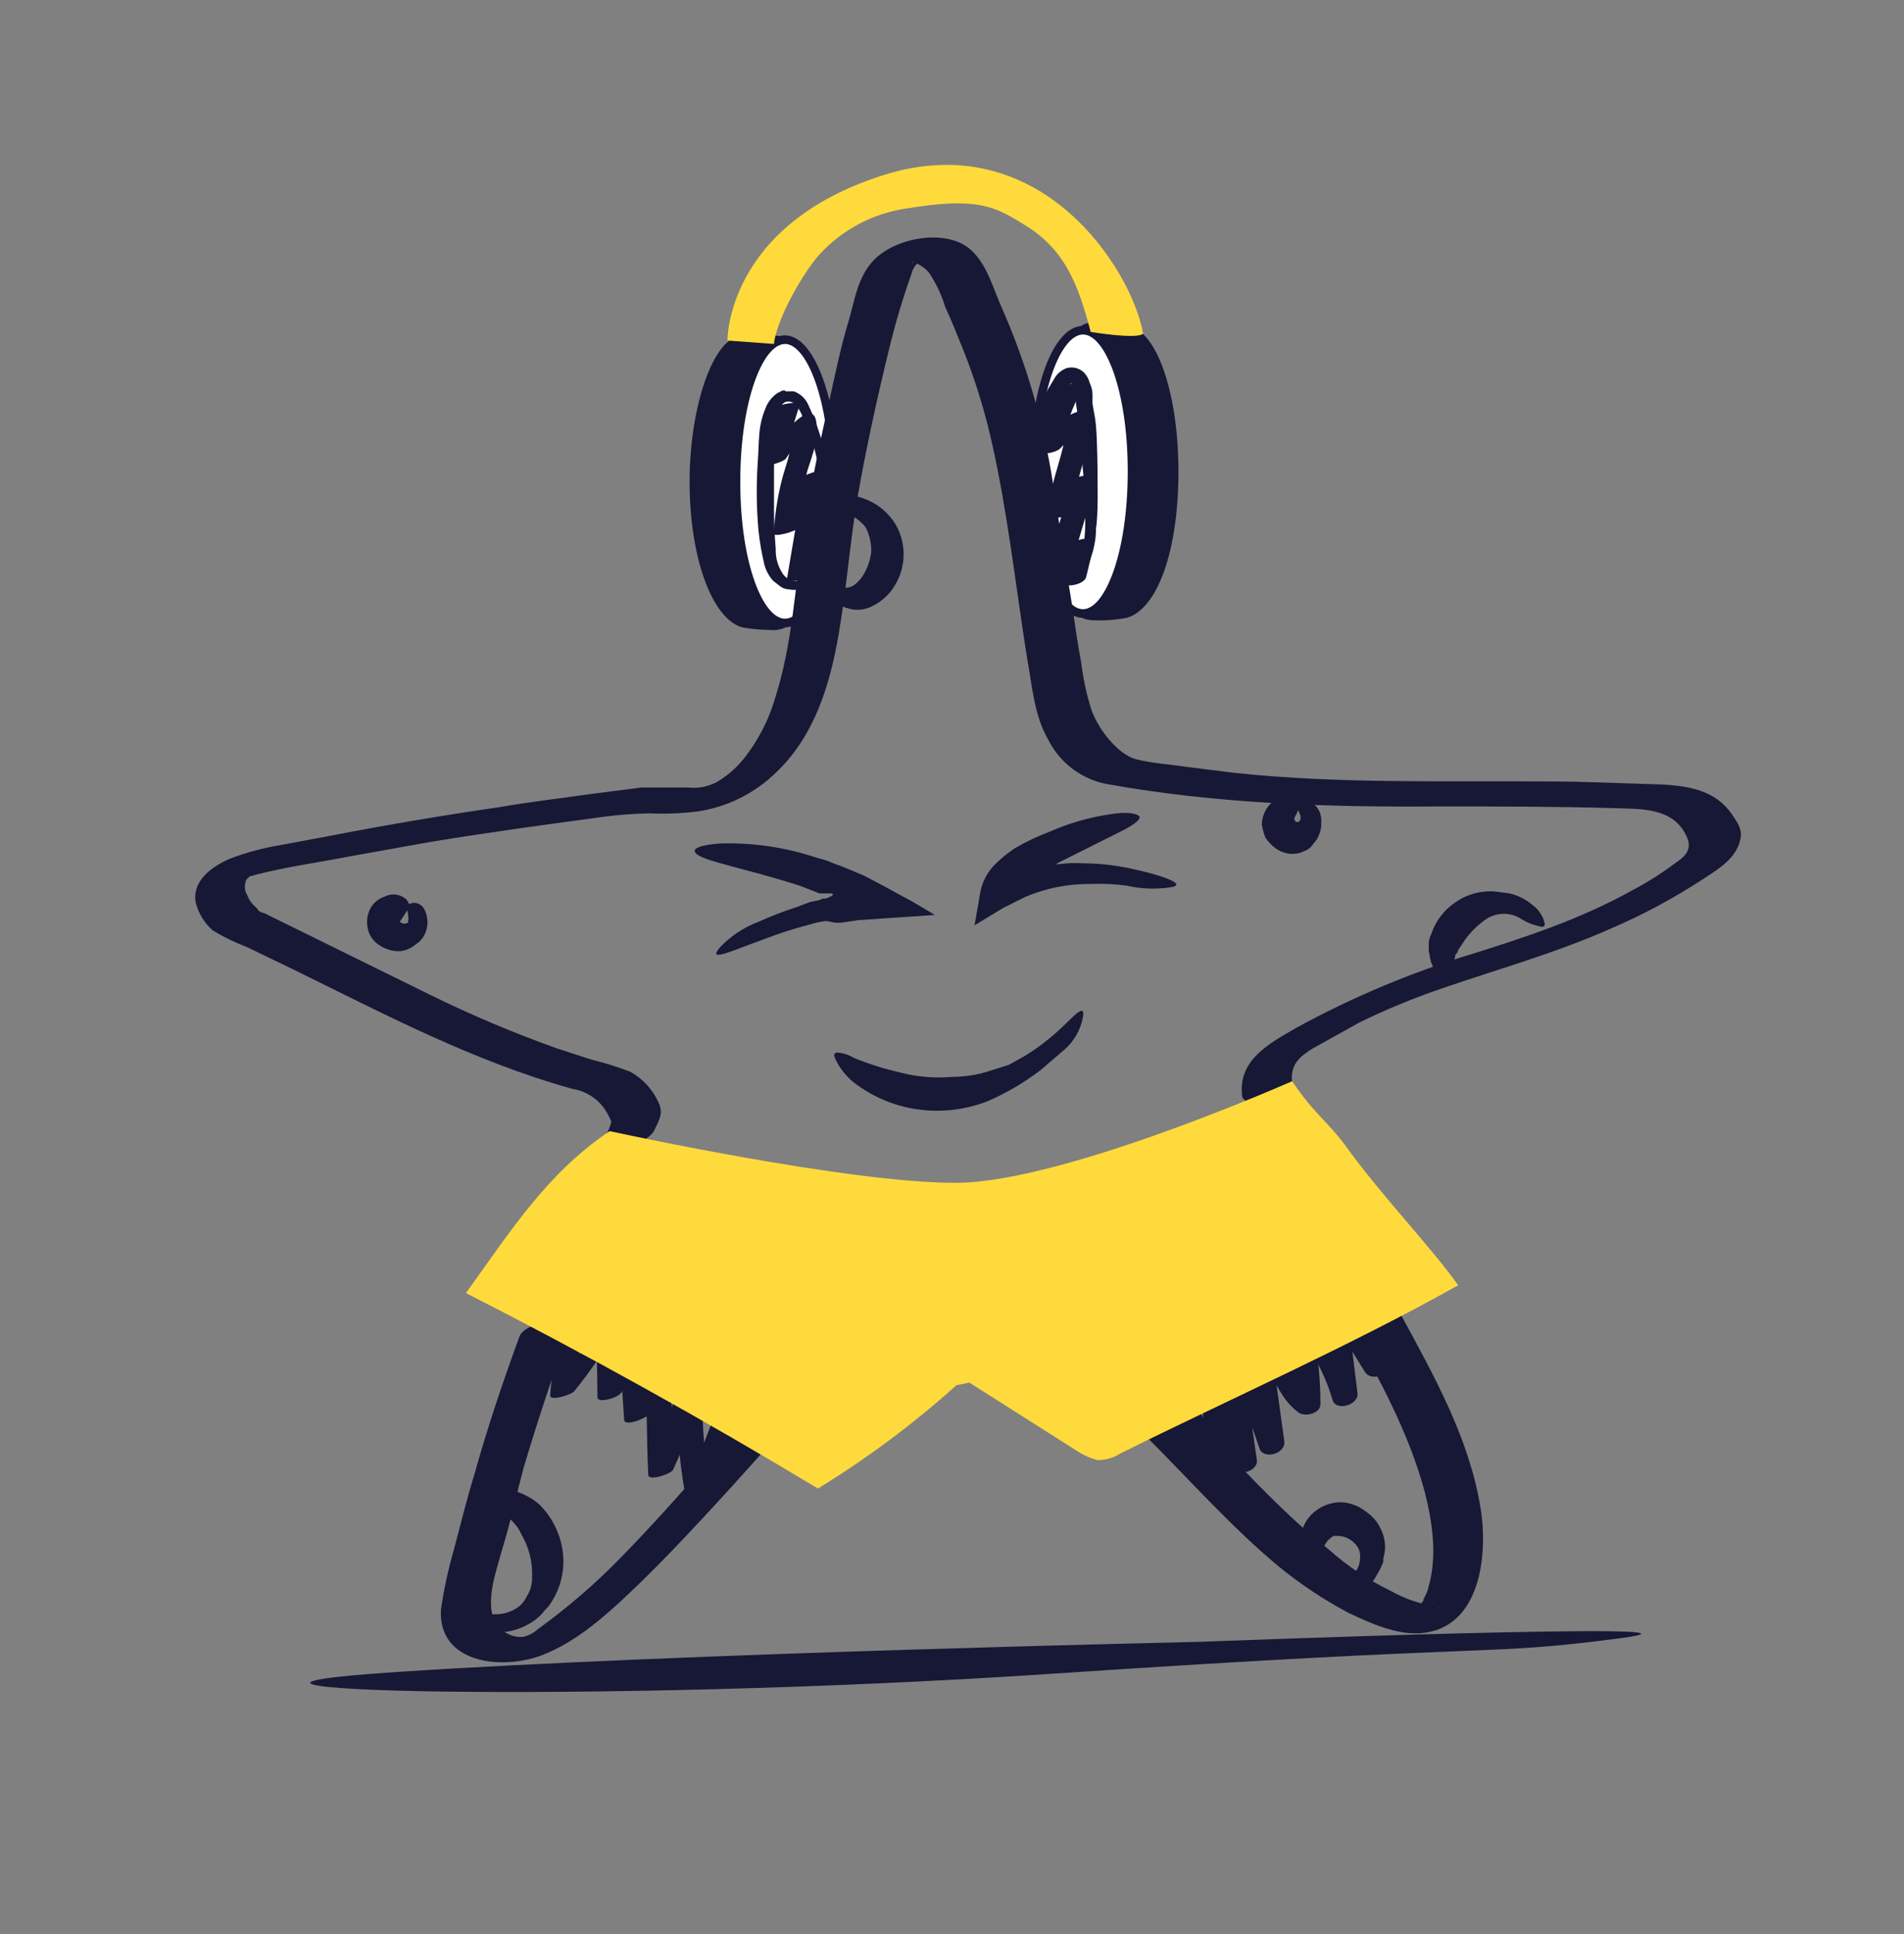 <svg width="64" height="65" viewBox="0 0 64 65" fill="none" xmlns="http://www.w3.org/2000/svg">
<rect x="0" y="0" width="64" height="65" fill="#808080" stroke="none"/>
<path d="M40.334 55.179C40.334 55.179 23.006 55.555 13.344 56.192C3.682 56.829 19.853 57.292 35.387 56.25C50.922 55.208 49.764 55.671 54.422 55.063C59.079 54.456 40.334 55.179 40.334 55.179Z" fill="#171736"/>
<path d="M26.568 11.531C26.395 11.358 25.18 11.416 24.977 11.416C24.08 11.416 23.328 13.557 23.328 16.191C23.328 18.825 24.109 20.678 24.977 20.938C25.237 20.996 26.221 21.112 26.395 20.938C27.06 20.301 26.626 18.275 26.626 16.191C26.626 14.107 27.204 12.197 26.568 11.531Z" fill="#171736"/>
<path d="M25.87 21.17C25.559 21.169 25.25 21.14 24.944 21.083C23.932 20.794 23.18 18.739 23.18 16.192C23.18 13.644 23.99 11.271 24.973 11.271H25.118C26.101 11.242 26.506 11.3 26.651 11.445C26.796 11.589 27.027 12.892 26.911 14.136C26.854 14.773 26.767 15.468 26.767 16.192C26.767 16.915 26.825 17.407 26.854 17.986C26.94 19.404 26.998 20.533 26.506 21.025C26.318 21.147 26.093 21.198 25.87 21.17ZM25.639 11.56H24.973C24.25 11.56 23.469 13.413 23.469 16.192C23.469 18.97 24.25 20.591 25.031 20.794C25.32 20.88 26.159 20.938 26.304 20.823C26.448 20.707 26.651 19.317 26.564 18.015C26.535 17.407 26.477 16.799 26.477 16.192C26.477 15.584 26.564 14.744 26.622 14.107C26.738 12.979 26.825 12.024 26.448 11.647C26.073 11.271 26.246 11.56 25.639 11.56Z" fill="#171736"/>
<path d="M28.04 16.191C28.04 13.557 27.317 11.416 26.391 11.416C25.465 11.416 24.742 13.557 24.742 16.191C24.742 18.825 25.494 20.938 26.391 20.938C27.288 20.938 28.04 18.796 28.04 16.191Z" fill="white"/>
<path d="M26.387 21.083C25.404 21.083 24.594 18.912 24.594 16.192C24.594 13.471 25.404 11.271 26.387 11.271C27.371 11.271 28.181 13.442 28.181 16.192C28.181 18.941 27.4 21.083 26.387 21.083ZM26.387 11.56C25.664 11.56 24.883 13.413 24.883 16.192C24.883 18.97 25.664 20.794 26.387 20.794C27.11 20.794 27.892 18.941 27.892 16.192C27.892 13.442 27.11 11.56 26.387 11.56Z" fill="#171736"/>
<path d="M36.403 20.62C36.577 20.765 37.56 20.678 37.821 20.62C38.717 20.359 39.469 18.478 39.469 15.844C39.469 13.21 38.746 11.097 37.821 11.097C37.618 11.097 36.432 11.039 36.258 11.213C35.622 11.879 36.172 13.789 36.172 15.844C36.172 17.899 35.767 19.983 36.403 20.62Z" fill="#171736"/>
<path d="M36.921 20.852C36.66 20.852 36.4 20.823 36.313 20.707C35.792 20.215 35.879 19.086 35.966 17.668C35.995 17.089 36.024 16.481 36.024 15.844C36.024 15.207 35.966 14.426 35.908 13.818C35.792 12.574 35.677 11.589 36.14 11.126C36.602 10.663 36.689 10.924 37.673 10.953H37.817C38.83 10.953 39.611 13.123 39.611 15.844C39.611 18.565 38.888 20.475 37.875 20.765C37.56 20.823 37.241 20.852 36.921 20.852ZM36.516 20.504C36.631 20.591 37.499 20.562 37.788 20.475C38.541 20.273 39.322 18.478 39.322 15.844C39.322 13.21 38.541 11.242 37.817 11.242H37.673C36.631 11.213 36.4 11.271 36.342 11.329C36.284 11.387 36.082 12.66 36.197 13.789C36.255 14.426 36.313 15.121 36.313 15.844C36.313 16.568 36.284 17.089 36.255 17.697C36.169 18.999 36.111 20.099 36.516 20.504Z" fill="#171736"/>
<path d="M36.399 20.591C37.31 20.591 38.048 18.466 38.048 15.844C38.048 13.223 37.31 11.097 36.399 11.097C35.488 11.097 34.75 13.223 34.75 15.844C34.75 18.466 35.488 20.591 36.399 20.591Z" fill="white"/>
<path d="M36.403 20.765C35.39 20.765 34.609 18.594 34.609 15.844C34.609 13.095 35.39 10.953 36.403 10.953C37.415 10.953 38.196 13.123 38.196 15.844C38.196 18.565 37.415 20.765 36.403 20.765ZM36.403 11.242C35.68 11.242 34.899 13.095 34.899 15.844C34.899 18.594 35.68 20.475 36.403 20.475C37.126 20.475 37.907 18.623 37.907 15.844C37.907 13.066 37.126 11.242 36.403 11.242Z" fill="#171736"/>
<path d="M30.412 7.016C32.842 6.611 33.421 6.929 34.404 7.537C35.822 8.377 36.256 9.621 36.661 11.155C36.661 11.155 38.223 11.416 38.425 11.213C38.049 9.071 34.983 4.209 29.689 5.887C24.395 7.566 24.453 11.445 24.453 11.445L26.015 11.56C26.102 10.721 26.999 9.158 27.548 8.55C28.302 7.729 29.312 7.188 30.412 7.016Z" fill="#FFDA3C"/>
<path d="M26.393 13.123H26.306L26.133 13.21C25.946 13.337 25.805 13.519 25.728 13.731C25.616 13.998 25.548 14.282 25.525 14.57C25.496 14.889 25.496 15.207 25.467 15.584C25.419 16.336 25.429 17.09 25.496 17.841C25.538 18.231 25.606 18.618 25.699 18.999C25.755 19.192 25.854 19.37 25.988 19.52L26.248 19.723C26.335 19.778 26.435 19.808 26.538 19.809C26.676 19.841 26.821 19.826 26.952 19.769C27.082 19.712 27.19 19.614 27.261 19.491C27.319 19.346 27.29 19.317 27.232 19.346C27.198 19.4 27.151 19.444 27.095 19.474C27.039 19.504 26.977 19.52 26.914 19.52C26.808 19.544 26.698 19.537 26.595 19.502C26.493 19.466 26.403 19.402 26.335 19.317C26.156 19.064 26.064 18.759 26.075 18.449C26.046 18.073 26.017 17.668 26.017 17.204V15.815C26.017 15.352 26.017 14.831 26.046 14.368C26.047 14.169 26.087 13.973 26.162 13.789C26.248 13.615 26.364 13.5 26.451 13.5C26.512 13.49 26.575 13.499 26.632 13.524C26.688 13.55 26.736 13.592 26.769 13.644C26.858 13.746 26.927 13.864 26.971 13.992C27.146 14.342 27.282 14.711 27.377 15.091C27.521 15.641 27.55 15.873 27.695 16.452C27.839 17.031 27.811 16.654 27.811 16.394C27.835 15.957 27.796 15.518 27.695 15.091C27.57 14.584 27.396 14.089 27.174 13.615C27.129 13.508 27.061 13.412 26.977 13.332C26.892 13.252 26.792 13.191 26.682 13.152H26.393V13.123Z" fill="#171736"/>
<path d="M36.867 17.523C36.867 17.523 36.896 17.233 36.896 16.713C36.896 16.192 36.896 15.526 36.867 14.773C36.838 14.021 36.78 13.963 36.722 13.558V13.239C36.718 13.119 36.688 13 36.636 12.892C36.603 12.751 36.533 12.621 36.433 12.516C36.357 12.444 36.264 12.393 36.163 12.367C36.061 12.342 35.955 12.343 35.855 12.371C35.703 12.428 35.572 12.528 35.478 12.66L35.305 12.95C35.189 13.128 35.101 13.324 35.044 13.529C34.901 13.888 34.823 14.271 34.813 14.658C34.809 14.9 34.828 15.142 34.871 15.381C34.929 15.497 34.958 15.526 34.987 15.468C35.016 15.41 35.044 14.889 35.247 14.281C35.353 13.938 35.499 13.607 35.681 13.297L35.855 13.037C35.912 12.95 35.97 12.892 35.999 12.892H36.028C36.08 12.947 36.111 13.019 36.115 13.095C36.142 13.137 36.153 13.189 36.144 13.239V13.413C36.173 13.529 36.173 13.645 36.202 13.789L36.288 14.542C36.346 15.063 36.375 15.613 36.433 16.134C36.491 17.205 36.52 18.015 36.375 18.536C36.345 18.664 36.306 18.79 36.26 18.912C36.212 18.984 36.14 19.035 36.057 19.057C35.986 19.044 35.919 19.017 35.859 18.977C35.8 18.938 35.749 18.886 35.71 18.826C35.554 18.644 35.427 18.439 35.334 18.218C35.244 17.981 35.167 17.739 35.102 17.494C35.073 17.176 35.016 17.262 34.987 17.581C34.991 18.081 35.153 18.567 35.45 18.97C35.541 19.128 35.684 19.251 35.855 19.317C35.956 19.357 36.066 19.367 36.173 19.346C36.287 19.325 36.389 19.263 36.462 19.173C36.559 19.044 36.628 18.896 36.664 18.739C36.716 18.608 36.755 18.472 36.78 18.333C36.824 18.144 36.843 17.949 36.838 17.755C36.855 17.678 36.864 17.601 36.867 17.523Z" fill="#171736"/>
<path d="M26.041 13.76C25.843 14.366 25.688 14.985 25.578 15.613C25.578 15.757 26.359 15.526 26.417 15.41C26.703 14.98 27.022 14.574 27.372 14.194L26.591 14.339C26.706 14.976 26.417 15.584 26.272 16.163C26.127 16.741 26.04 17.332 26.012 17.928C25.983 18.073 26.764 17.87 26.851 17.726C27.131 17.078 27.47 16.458 27.863 15.873L27.024 16.076L26.446 19.491C26.446 19.578 27.256 19.52 27.285 19.288L27.863 15.844C27.892 15.699 27.111 15.902 27.024 16.018C26.648 16.613 26.31 17.232 26.012 17.87L26.851 17.697C26.889 17.062 26.985 16.432 27.14 15.815C27.314 15.265 27.545 14.715 27.43 14.136C27.314 13.558 26.706 14.194 26.619 14.281C26.242 14.682 25.903 15.118 25.607 15.584L26.417 15.381C26.527 14.782 26.682 14.192 26.88 13.615C26.909 13.471 26.128 13.558 26.041 13.76Z" fill="#171736"/>
<path d="M35.559 13.123C35.218 13.712 34.992 14.36 34.894 15.034C34.836 15.381 35.531 15.207 35.646 15.063C35.943 14.732 36.262 14.423 36.601 14.136H35.849C35.849 15.178 35.27 16.134 35.27 17.175C35.27 17.552 35.964 17.378 36.08 17.147C36.223 16.853 36.431 16.596 36.688 16.394L35.993 16.307L35.212 18.912C35.126 19.202 35.704 19.115 35.82 19.057C36.159 18.923 36.458 18.704 36.688 18.42H35.935L35.675 19.462C35.588 19.809 36.456 19.694 36.514 19.375L36.774 18.304C36.861 17.957 36.138 18.131 36.022 18.275C35.867 18.43 35.679 18.548 35.473 18.623L36.051 18.796C36.34 17.928 36.572 17.06 36.832 16.191C36.919 15.873 36.254 15.989 36.138 16.076C35.79 16.351 35.504 16.696 35.299 17.089H36.109C36.109 16.047 36.688 15.092 36.688 14.021C36.688 13.644 36.08 13.847 35.907 13.992C35.577 14.278 35.267 14.588 34.981 14.918H35.733C35.826 14.297 36.032 13.699 36.34 13.152C36.543 12.805 35.704 12.834 35.559 13.123Z" fill="#171736"/>
<path d="M45.397 43.978L45.86 46.062L46.67 45.743L45.195 43.428C44.992 43.109 44.356 43.37 44.385 43.746L44.79 47.046L45.629 46.814C45.315 45.712 44.728 44.706 43.922 43.891C43.691 43.659 42.996 43.775 43.112 44.18C43.4 45.178 43.546 46.21 43.546 47.248L44.298 46.988C43.9 46.62 43.593 46.164 43.401 45.657C43.202 45.16 42.907 44.708 42.533 44.325C42.273 44.123 41.723 44.354 41.781 44.701L42.331 48.667L43.17 48.435C42.765 47.219 42.302 46.004 41.781 44.817C41.637 44.499 40.913 44.586 40.942 44.962C41.029 46.409 41.203 47.856 41.405 49.275L42.244 49.043L41 45.222C40.855 44.817 40.103 45.02 40.161 45.454C40.412 46.789 40.519 48.148 40.479 49.506L41.289 49.303L40.075 46.93C39.901 46.583 39.12 46.901 39.322 47.306L40.508 49.68C40.682 49.969 41.318 49.767 41.318 49.448C41.386 48.032 41.279 46.612 41 45.222L40.161 45.454L41.405 49.275C41.55 49.68 42.331 49.448 42.244 49.043C42.042 47.683 41.868 46.293 41.781 44.904L40.942 45.049C41.463 46.235 41.926 47.451 42.331 48.667C42.447 49.072 43.228 48.869 43.17 48.435L42.62 44.47L41.868 44.846C42.707 45.57 42.736 46.814 43.661 47.48C43.864 47.625 44.385 47.509 44.385 47.191C44.385 46.096 44.239 45.005 43.951 43.949L43.141 44.267C43.916 45.039 44.483 45.995 44.79 47.046C44.905 47.451 45.687 47.219 45.629 46.814L45.224 43.515L44.443 43.804L45.889 46.12C46.092 46.438 46.786 46.206 46.699 45.83L46.236 43.775C46.149 43.37 45.31 43.572 45.397 43.978Z" fill="#171736"/>
<path d="M18.926 44.383C18.698 45.206 18.552 46.049 18.492 46.901C18.492 47.103 19.215 46.872 19.302 46.756C19.882 46.043 20.395 45.277 20.835 44.47L20.025 44.643C20.054 45.425 20.083 46.206 20.083 46.959C20.083 47.19 20.835 46.959 20.893 46.785C21.183 46.177 21.414 45.569 21.645 44.933L20.806 45.106L20.98 47.711C20.98 47.972 21.732 47.654 21.819 47.538C22.188 46.923 22.443 46.246 22.571 45.541L21.732 45.714C21.732 47.017 21.732 48.29 21.79 49.564C21.79 49.795 22.571 49.535 22.629 49.39C23.092 48.373 23.432 47.304 23.641 46.206L22.802 46.38C22.721 47.668 22.799 48.961 23.034 50.23C23.063 50.461 23.786 50.201 23.873 50.056C24.278 48.927 24.712 47.827 25.146 46.698L24.307 46.872C24.365 47.74 24.336 48.58 24.336 49.448C24.336 49.622 25.175 49.506 25.175 49.217C25.175 48.377 25.203 47.509 25.146 46.669C25.117 46.438 24.365 46.669 24.307 46.843C23.873 47.943 23.439 49.072 23.034 50.172L23.873 49.998C23.637 48.729 23.559 47.436 23.641 46.148C23.641 45.975 22.831 46.12 22.802 46.322C22.597 47.421 22.257 48.49 21.79 49.506L22.629 49.332C22.571 48.059 22.571 46.785 22.571 45.512C22.571 45.309 21.79 45.483 21.761 45.685C21.613 46.39 21.349 47.065 20.98 47.682L21.819 47.48L21.645 44.875C21.616 44.672 20.864 44.904 20.806 45.078C20.575 45.685 20.344 46.322 20.083 46.93L20.922 46.756C20.922 45.984 20.893 45.203 20.835 44.412C20.835 44.18 20.083 44.47 20.025 44.585C19.595 45.374 19.091 46.12 18.521 46.814L19.331 46.669C19.393 45.858 19.529 45.054 19.736 44.267C19.794 44.035 18.984 44.151 18.926 44.383Z" fill="#171736"/>
<path d="M24.195 48.696C23.154 49.882 22.084 51.098 20.956 52.256C20.077 53.169 19.119 54.002 18.092 54.745C17.959 54.865 17.8 54.954 17.629 55.005C17.501 55.024 17.37 55.016 17.246 54.981C17.121 54.946 17.005 54.885 16.906 54.803C16.472 54.484 16.472 53.934 16.53 53.471C16.587 53.008 16.848 52.198 17.021 51.59C17.195 50.982 17.398 50.085 17.6 49.332C18.063 47.769 18.584 46.235 19.104 44.701C19.249 44.354 18.584 44.383 18.41 44.412C18.236 44.441 17.571 44.585 17.455 44.933C16.906 46.438 16.385 47.972 15.951 49.535C15.691 50.374 15.488 51.214 15.257 52.082C15.068 52.737 14.923 53.404 14.823 54.079C14.707 55.903 16.848 56.134 18.178 55.642C19.509 55.15 20.666 54.021 21.679 53.037C22.691 52.053 24.427 50.172 25.758 48.666C26.018 48.377 25.526 48.232 25.324 48.232C25.114 48.225 24.904 48.262 24.71 48.342C24.515 48.422 24.34 48.542 24.195 48.696Z" fill="#171736"/>
<path d="M45.424 44.643C46.379 46.38 47.362 48.175 47.883 50.114C48.143 51.127 48.317 52.256 48.028 53.298C47.995 53.451 47.937 53.598 47.854 53.732C47.854 53.79 47.825 53.819 47.825 53.848C47.825 53.877 47.883 53.761 47.796 53.848C47.776 53.924 47.736 53.994 47.68 54.05L47.594 54.166C47.478 54.311 47.651 54.079 47.594 54.166L47.478 54.253C47.478 54.224 47.767 54.108 47.709 54.108C47.651 54.108 47.999 54.05 47.883 54.05H48.085C48.209 54.022 48.338 54.022 48.462 54.05C48.292 54.039 48.126 54 47.97 53.934C47.544 53.841 47.135 53.685 46.755 53.471C45.999 53.107 45.298 52.64 44.672 52.082C43.023 50.779 41.635 49.188 40.159 47.712C39.783 47.306 38.221 47.943 38.597 48.348C40.043 49.795 41.403 51.33 42.965 52.632C43.693 53.229 44.478 53.752 45.308 54.195C46.032 54.542 46.928 54.947 47.738 54.89C49.792 54.745 50.024 52.198 49.763 50.664C49.387 48.348 48.201 46.235 47.102 44.209C46.813 43.688 45.193 44.267 45.424 44.672V44.643Z" fill="#171736"/>
<path d="M21.994 37.986C22.139 37.668 22.313 37.436 22.139 37.06C21.942 36.618 21.607 36.253 21.184 36.018C20.759 35.857 20.324 35.721 19.883 35.613L18.726 35.237C17.255 34.713 15.815 34.104 14.415 33.413L9.064 30.779L8.89 30.692C8.832 30.692 8.572 30.548 8.716 30.634C8.745 30.634 8.861 30.721 8.716 30.634L8.601 30.49C8.47 30.383 8.37 30.243 8.311 30.085C8.264 30.007 8.236 29.919 8.231 29.828C8.226 29.737 8.244 29.646 8.282 29.564L8.398 29.448C8.398 29.448 8.485 29.419 8.427 29.448L8.63 29.39C9.642 29.129 10.712 28.985 11.754 28.782L14.502 28.29C16.44 27.972 18.349 27.711 20.288 27.451C20.796 27.383 21.308 27.345 21.821 27.335C22.352 27.358 22.884 27.339 23.412 27.277C24.428 27.134 25.372 26.667 26.102 25.946C27.375 24.73 27.896 23.022 28.185 21.343C28.474 19.665 28.561 18.275 28.821 16.741C29.082 15.207 29.487 13.355 29.892 11.705C30.098 10.853 30.349 10.013 30.644 9.187C30.672 9.067 30.732 8.957 30.817 8.869V8.811C30.788 8.84 30.933 8.782 30.846 8.811H30.731C30.644 8.84 30.615 8.782 30.702 8.811L30.846 8.869C30.99 8.939 31.118 9.037 31.222 9.158C31.463 9.514 31.648 9.904 31.772 10.316C32.003 10.808 32.177 11.271 32.38 11.763C32.794 12.805 33.123 13.88 33.363 14.976C33.884 17.32 34.144 19.723 34.52 22.096C34.694 23.022 34.752 24.035 35.243 24.875C35.436 25.255 35.714 25.586 36.055 25.842C36.396 26.098 36.791 26.272 37.211 26.351C40.913 27.017 44.645 27.132 48.377 27.103C50.344 27.103 52.311 27.103 54.278 27.161C55.175 27.19 56.274 27.132 56.708 28.145C56.882 28.55 56.65 28.782 56.303 29.014C55.855 29.35 55.381 29.65 54.886 29.911C53.179 30.866 51.356 31.474 49.505 32.053C47.448 32.677 45.461 33.511 43.575 34.542C42.678 35.063 41.608 35.613 41.752 36.828C41.81 37.321 43.488 36.944 43.43 36.365C43.372 35.786 43.661 35.526 44.124 35.237L45.686 34.368C46.596 33.923 47.533 33.536 48.492 33.211C50.344 32.574 52.311 32.024 54.133 31.213C55.19 30.76 56.206 30.218 57.171 29.593C57.605 29.303 58.183 28.985 58.415 28.464C58.646 27.943 58.444 27.711 58.212 27.364C57.576 26.438 56.477 26.38 55.435 26.351C54.394 26.322 53.208 26.264 52.108 26.264C48.55 26.235 45.021 26.351 41.492 25.974L39.872 25.772C39.322 25.685 38.715 25.656 38.165 25.511C37.615 25.367 36.892 24.527 36.661 23.775C36.511 23.284 36.404 22.78 36.343 22.27C36.227 21.662 36.14 21.054 36.053 20.446C35.851 19.231 35.677 18.015 35.475 16.799C35.32 15.625 35.078 14.464 34.752 13.326C34.449 12.268 34.072 11.233 33.623 10.229C33.305 9.476 33.045 8.492 32.235 8.145C31.425 7.798 30.21 8.029 29.516 8.608C28.821 9.187 28.735 10.113 28.503 10.866C28.272 11.618 28.04 12.718 27.838 13.644C27.491 15.149 27.201 16.626 26.97 18.131C26.738 19.636 26.623 21.691 26.073 23.398C25.85 24.192 25.466 24.931 24.945 25.569C24.698 25.857 24.405 26.102 24.077 26.293C23.783 26.444 23.451 26.504 23.122 26.467H21.56L19.767 26.698C18.754 26.843 17.742 26.959 16.758 27.132C14.888 27.402 13.007 27.721 11.117 28.087L9.411 28.406C8.827 28.502 8.256 28.657 7.704 28.869C7.125 29.129 6.46 29.593 6.576 30.316C6.664 30.687 6.866 31.021 7.154 31.271C7.513 31.489 7.89 31.673 8.282 31.821L9.845 32.574C12.911 34.079 15.919 35.671 19.246 36.597C19.46 36.631 19.665 36.707 19.849 36.821C20.033 36.936 20.192 37.086 20.317 37.263C20.41 37.398 20.488 37.544 20.548 37.697C20.507 37.884 20.428 38.062 20.317 38.218C20.172 38.565 20.895 38.565 21.04 38.536C21.184 38.507 21.821 38.334 21.994 37.986Z" fill="#171736"/>
<path d="M32.151 46.554L32.585 46.467L36.23 48.782C36.434 48.915 36.659 49.013 36.895 49.072C37.172 49.071 37.444 48.991 37.676 48.84C41.524 46.93 45.284 45.28 49.016 43.196C48.062 41.865 46.47 40.215 45.313 38.623C44.677 37.726 44.214 37.494 43.433 36.337C43.433 36.337 35.796 39.723 32.18 39.752C28.564 39.781 20.493 38.015 20.493 38.015C18.381 39.434 17.166 41.373 15.662 43.457C19.674 45.502 23.617 47.692 27.494 50.027C29.148 49.013 30.707 47.851 32.151 46.554Z" fill="#FFDA3C"/>
<path d="M28.066 31.011H28.269L28.847 30.924L31.422 30.75L31.277 30.663L31.133 30.577L30.641 30.287L29.628 29.737L29.021 29.419L28.327 29.129L28.009 29.014L27.806 28.927L27.401 28.811C26.366 28.47 25.279 28.313 24.19 28.348C23.496 28.406 23.264 28.522 23.38 28.666C23.496 28.811 23.901 28.927 24.537 29.101C25.174 29.274 25.983 29.477 26.88 29.766L27.546 30.027H27.98C28.037 30.085 27.922 30.142 27.748 30.2H27.661L27.517 30.258L27.227 30.316L26.765 30.49C26.331 30.63 25.906 30.794 25.492 30.982C24.997 31.168 24.552 31.465 24.19 31.85C23.756 32.371 24.624 31.937 25.694 31.561C26.195 31.366 26.707 31.202 27.227 31.069C27.406 31.011 27.59 30.972 27.777 30.953L28.066 31.011Z" fill="#171736"/>
<path d="M35.593 29.043H34.927C34.349 29.133 33.785 29.299 33.25 29.535L34.002 30.142C34.031 29.969 34.204 29.766 34.522 29.593C34.682 29.473 34.857 29.376 35.043 29.303L35.593 28.985L37.676 27.943C38.196 27.682 38.37 27.509 38.283 27.422C38.196 27.335 37.849 27.277 37.328 27.364C36.631 27.465 35.95 27.66 35.303 27.943C34.882 28.1 34.476 28.294 34.089 28.522C33.862 28.676 33.649 28.851 33.452 29.043C33.206 29.289 33.035 29.6 32.96 29.94L32.758 31.098L33.712 30.519L34.465 30.142C35.16 29.848 35.908 29.701 36.663 29.708C37.069 29.692 37.476 29.711 37.878 29.766C38.353 29.874 38.843 29.894 39.325 29.824C39.961 29.737 39.093 29.419 37.994 29.187C37.471 29.076 36.938 29.017 36.403 29.014C36.133 28.996 35.861 29.005 35.593 29.043Z" fill="#171736"/>
<path d="M33.911 35.787L33.362 35.96C32.925 36.113 32.465 36.191 32.002 36.192C31.42 36.243 30.833 36.194 30.267 36.047C29.733 35.926 29.211 35.762 28.704 35.555C28.555 35.463 28.387 35.404 28.213 35.381C28.097 35.352 28.039 35.41 28.039 35.468C28.039 35.526 28.213 35.96 28.647 36.337C29.203 36.782 29.858 37.09 30.556 37.234C31.447 37.417 32.371 37.336 33.217 37.002C33.845 36.727 34.438 36.377 34.982 35.96L35.792 35.266C36.107 34.986 36.321 34.609 36.399 34.195C36.457 33.905 36.341 33.934 36.168 34.079C35.994 34.224 35.734 34.513 35.387 34.803C35.09 35.062 34.77 35.294 34.432 35.497L33.911 35.787Z" fill="#171736"/>
<path d="M13.63 31.04H13.544L13.428 30.982H13.457C13.457 30.982 13.428 30.982 13.457 30.953L13.573 30.779L13.717 30.548C13.775 30.461 13.775 30.345 13.63 30.2C13.528 30.122 13.406 30.075 13.277 30.064C13.149 30.054 13.021 30.081 12.907 30.143C12.727 30.206 12.574 30.328 12.473 30.49C12.351 30.699 12.309 30.947 12.358 31.184C12.38 31.312 12.431 31.432 12.506 31.538C12.581 31.643 12.679 31.73 12.792 31.792C12.991 31.916 13.223 31.977 13.457 31.966C13.65 31.944 13.832 31.863 13.978 31.735C14.103 31.659 14.204 31.548 14.267 31.416C14.36 31.238 14.39 31.035 14.354 30.837C14.338 30.724 14.299 30.616 14.238 30.519C14.196 30.454 14.136 30.403 14.064 30.374C14.019 30.353 13.97 30.343 13.92 30.343C13.87 30.343 13.82 30.353 13.775 30.374C13.755 30.38 13.737 30.391 13.721 30.405C13.706 30.419 13.693 30.436 13.685 30.455C13.677 30.475 13.673 30.495 13.673 30.516C13.674 30.537 13.679 30.558 13.688 30.577C13.688 30.635 13.717 30.692 13.717 30.75C13.717 30.808 13.746 30.866 13.717 30.924V31.011L13.63 31.04Z" fill="#171736"/>
<path d="M28.967 17.581C29.042 17.643 29.102 17.722 29.14 17.812C29.241 18.04 29.291 18.287 29.285 18.536C29.254 18.848 29.144 19.146 28.967 19.404C28.895 19.505 28.807 19.593 28.706 19.665C28.63 19.719 28.54 19.75 28.446 19.752H28.215C28.183 19.747 28.151 19.75 28.121 19.76C28.091 19.77 28.063 19.787 28.041 19.809C28.017 19.86 28.008 19.917 28.013 19.973C28.018 20.028 28.037 20.082 28.07 20.128C28.116 20.208 28.178 20.278 28.253 20.333C28.328 20.388 28.413 20.426 28.504 20.446C28.642 20.489 28.788 20.504 28.932 20.489C29.076 20.474 29.216 20.43 29.343 20.359C29.642 20.21 29.893 19.98 30.066 19.694C30.262 19.383 30.369 19.023 30.374 18.656C30.379 18.288 30.282 17.926 30.095 17.61C29.927 17.34 29.699 17.112 29.43 16.944C28.997 16.679 28.484 16.576 27.983 16.654C27.829 16.684 27.681 16.743 27.549 16.828C27.417 16.928 27.325 17.072 27.289 17.233C27.231 17.436 27.347 17.436 27.462 17.378C27.65 17.317 27.844 17.278 28.041 17.262C28.268 17.254 28.495 17.293 28.706 17.378C28.803 17.432 28.891 17.5 28.967 17.581Z" fill="#171736"/>
<path d="M50.311 29.969C50.167 29.951 50.021 29.951 49.877 29.969C49.521 30.004 49.182 30.134 48.893 30.345C48.527 30.599 48.253 30.964 48.112 31.387C48.06 31.485 48.031 31.594 48.025 31.706V31.879C48.019 31.948 48.029 32.017 48.054 32.082C48.074 32.344 48.187 32.59 48.373 32.776C48.431 32.839 48.504 32.884 48.585 32.91C48.666 32.935 48.752 32.939 48.835 32.921C48.869 32.905 48.897 32.881 48.917 32.85C48.938 32.82 48.949 32.784 48.951 32.747C48.951 32.661 48.893 32.603 48.864 32.516C48.846 32.419 48.856 32.318 48.893 32.227C48.906 32.179 48.915 32.13 48.922 32.082L48.98 32.024C48.98 31.995 49.009 31.995 49.009 31.937L49.24 31.59C49.424 31.333 49.649 31.108 49.906 30.924C50.13 30.757 50.41 30.684 50.687 30.721C50.853 30.74 51.012 30.8 51.15 30.895C51.328 31.004 51.524 31.083 51.728 31.127C51.902 31.184 51.96 31.127 51.902 30.953C51.83 30.73 51.688 30.537 51.497 30.403C51.278 30.221 51.021 30.093 50.745 30.027L50.311 29.969Z" fill="#171736"/>
<path d="M46.498 52.487V52.371C46.536 52.249 46.556 52.123 46.556 51.995C46.557 51.784 46.507 51.575 46.411 51.387C46.306 51.151 46.135 50.951 45.92 50.808C45.689 50.621 45.406 50.51 45.11 50.49C44.773 50.48 44.444 50.593 44.184 50.808C43.96 50.993 43.805 51.247 43.742 51.53C43.679 51.813 43.712 52.109 43.837 52.371C43.873 52.451 43.925 52.523 43.99 52.583C44.055 52.642 44.13 52.688 44.213 52.719C44.328 52.719 44.357 52.69 44.386 52.603C44.415 52.516 44.386 52.458 44.415 52.342C44.417 52.221 44.447 52.103 44.502 51.995C44.542 51.882 44.612 51.782 44.705 51.706L44.82 51.619H44.936C45.057 51.616 45.177 51.641 45.287 51.691C45.397 51.741 45.495 51.816 45.572 51.908C45.625 51.967 45.665 52.036 45.689 52.11C45.714 52.185 45.724 52.264 45.717 52.342C45.719 52.473 45.689 52.602 45.63 52.719C45.587 52.798 45.528 52.867 45.457 52.921L45.283 53.037L45.023 53.124L44.676 53.182H44.473C44.471 53.254 44.491 53.325 44.531 53.384C44.623 53.506 44.757 53.589 44.907 53.616C45.086 53.673 45.278 53.673 45.457 53.616C45.641 53.56 45.81 53.461 45.949 53.327C46.086 53.231 46.195 53.101 46.267 52.95C46.36 52.804 46.438 52.649 46.498 52.487Z" fill="#171736"/>
<path d="M18.318 54.108L18.433 53.992C18.52 53.873 18.597 53.747 18.665 53.616C18.884 53.188 18.974 52.705 18.925 52.227C18.86 51.604 18.585 51.022 18.144 50.577C17.902 50.362 17.616 50.204 17.305 50.114C17.023 50.027 16.72 50.027 16.437 50.114C16.342 50.13 16.251 50.167 16.171 50.222C16.091 50.277 16.024 50.349 15.975 50.432C15.951 50.463 15.942 50.501 15.947 50.539C15.953 50.577 15.973 50.612 16.003 50.635C16.259 50.669 16.511 50.728 16.756 50.808C17.107 50.958 17.387 51.238 17.537 51.59C17.787 52.019 17.907 52.512 17.884 53.008C17.892 53.233 17.832 53.455 17.71 53.645C17.635 53.81 17.515 53.951 17.363 54.05C17.172 54.171 16.953 54.24 16.727 54.253H15.859C15.656 54.224 15.627 54.311 15.772 54.484C15.898 54.607 16.048 54.704 16.212 54.768C16.375 54.833 16.551 54.864 16.727 54.861C17.138 54.86 17.54 54.739 17.884 54.513C18 54.44 18.107 54.352 18.202 54.253L18.318 54.108Z" fill="#171736"/>
<path d="M43.658 27.624H43.542V27.566H43.513C43.484 27.537 43.513 27.48 43.542 27.422C43.603 27.325 43.642 27.216 43.658 27.103C43.637 27.008 43.58 26.925 43.499 26.871C43.418 26.817 43.32 26.797 43.224 26.814C43.032 26.815 42.846 26.887 42.703 27.016C42.521 27.202 42.418 27.451 42.414 27.711C42.439 27.859 42.478 28.004 42.53 28.145C42.611 28.265 42.708 28.372 42.819 28.464C42.936 28.566 43.077 28.637 43.228 28.672C43.379 28.708 43.537 28.706 43.687 28.666L43.831 28.608C43.966 28.563 44.079 28.471 44.15 28.348C44.227 28.275 44.286 28.186 44.323 28.087C44.392 27.943 44.422 27.784 44.41 27.624C44.421 27.509 44.402 27.393 44.357 27.287C44.311 27.181 44.24 27.088 44.15 27.016C44.084 26.937 43.991 26.885 43.889 26.872C43.825 26.865 43.76 26.878 43.703 26.909C43.646 26.94 43.6 26.987 43.571 27.045C43.542 27.19 43.629 27.219 43.658 27.277L43.716 27.422V27.537L43.658 27.624Z" fill="#171736"/>
</svg>
